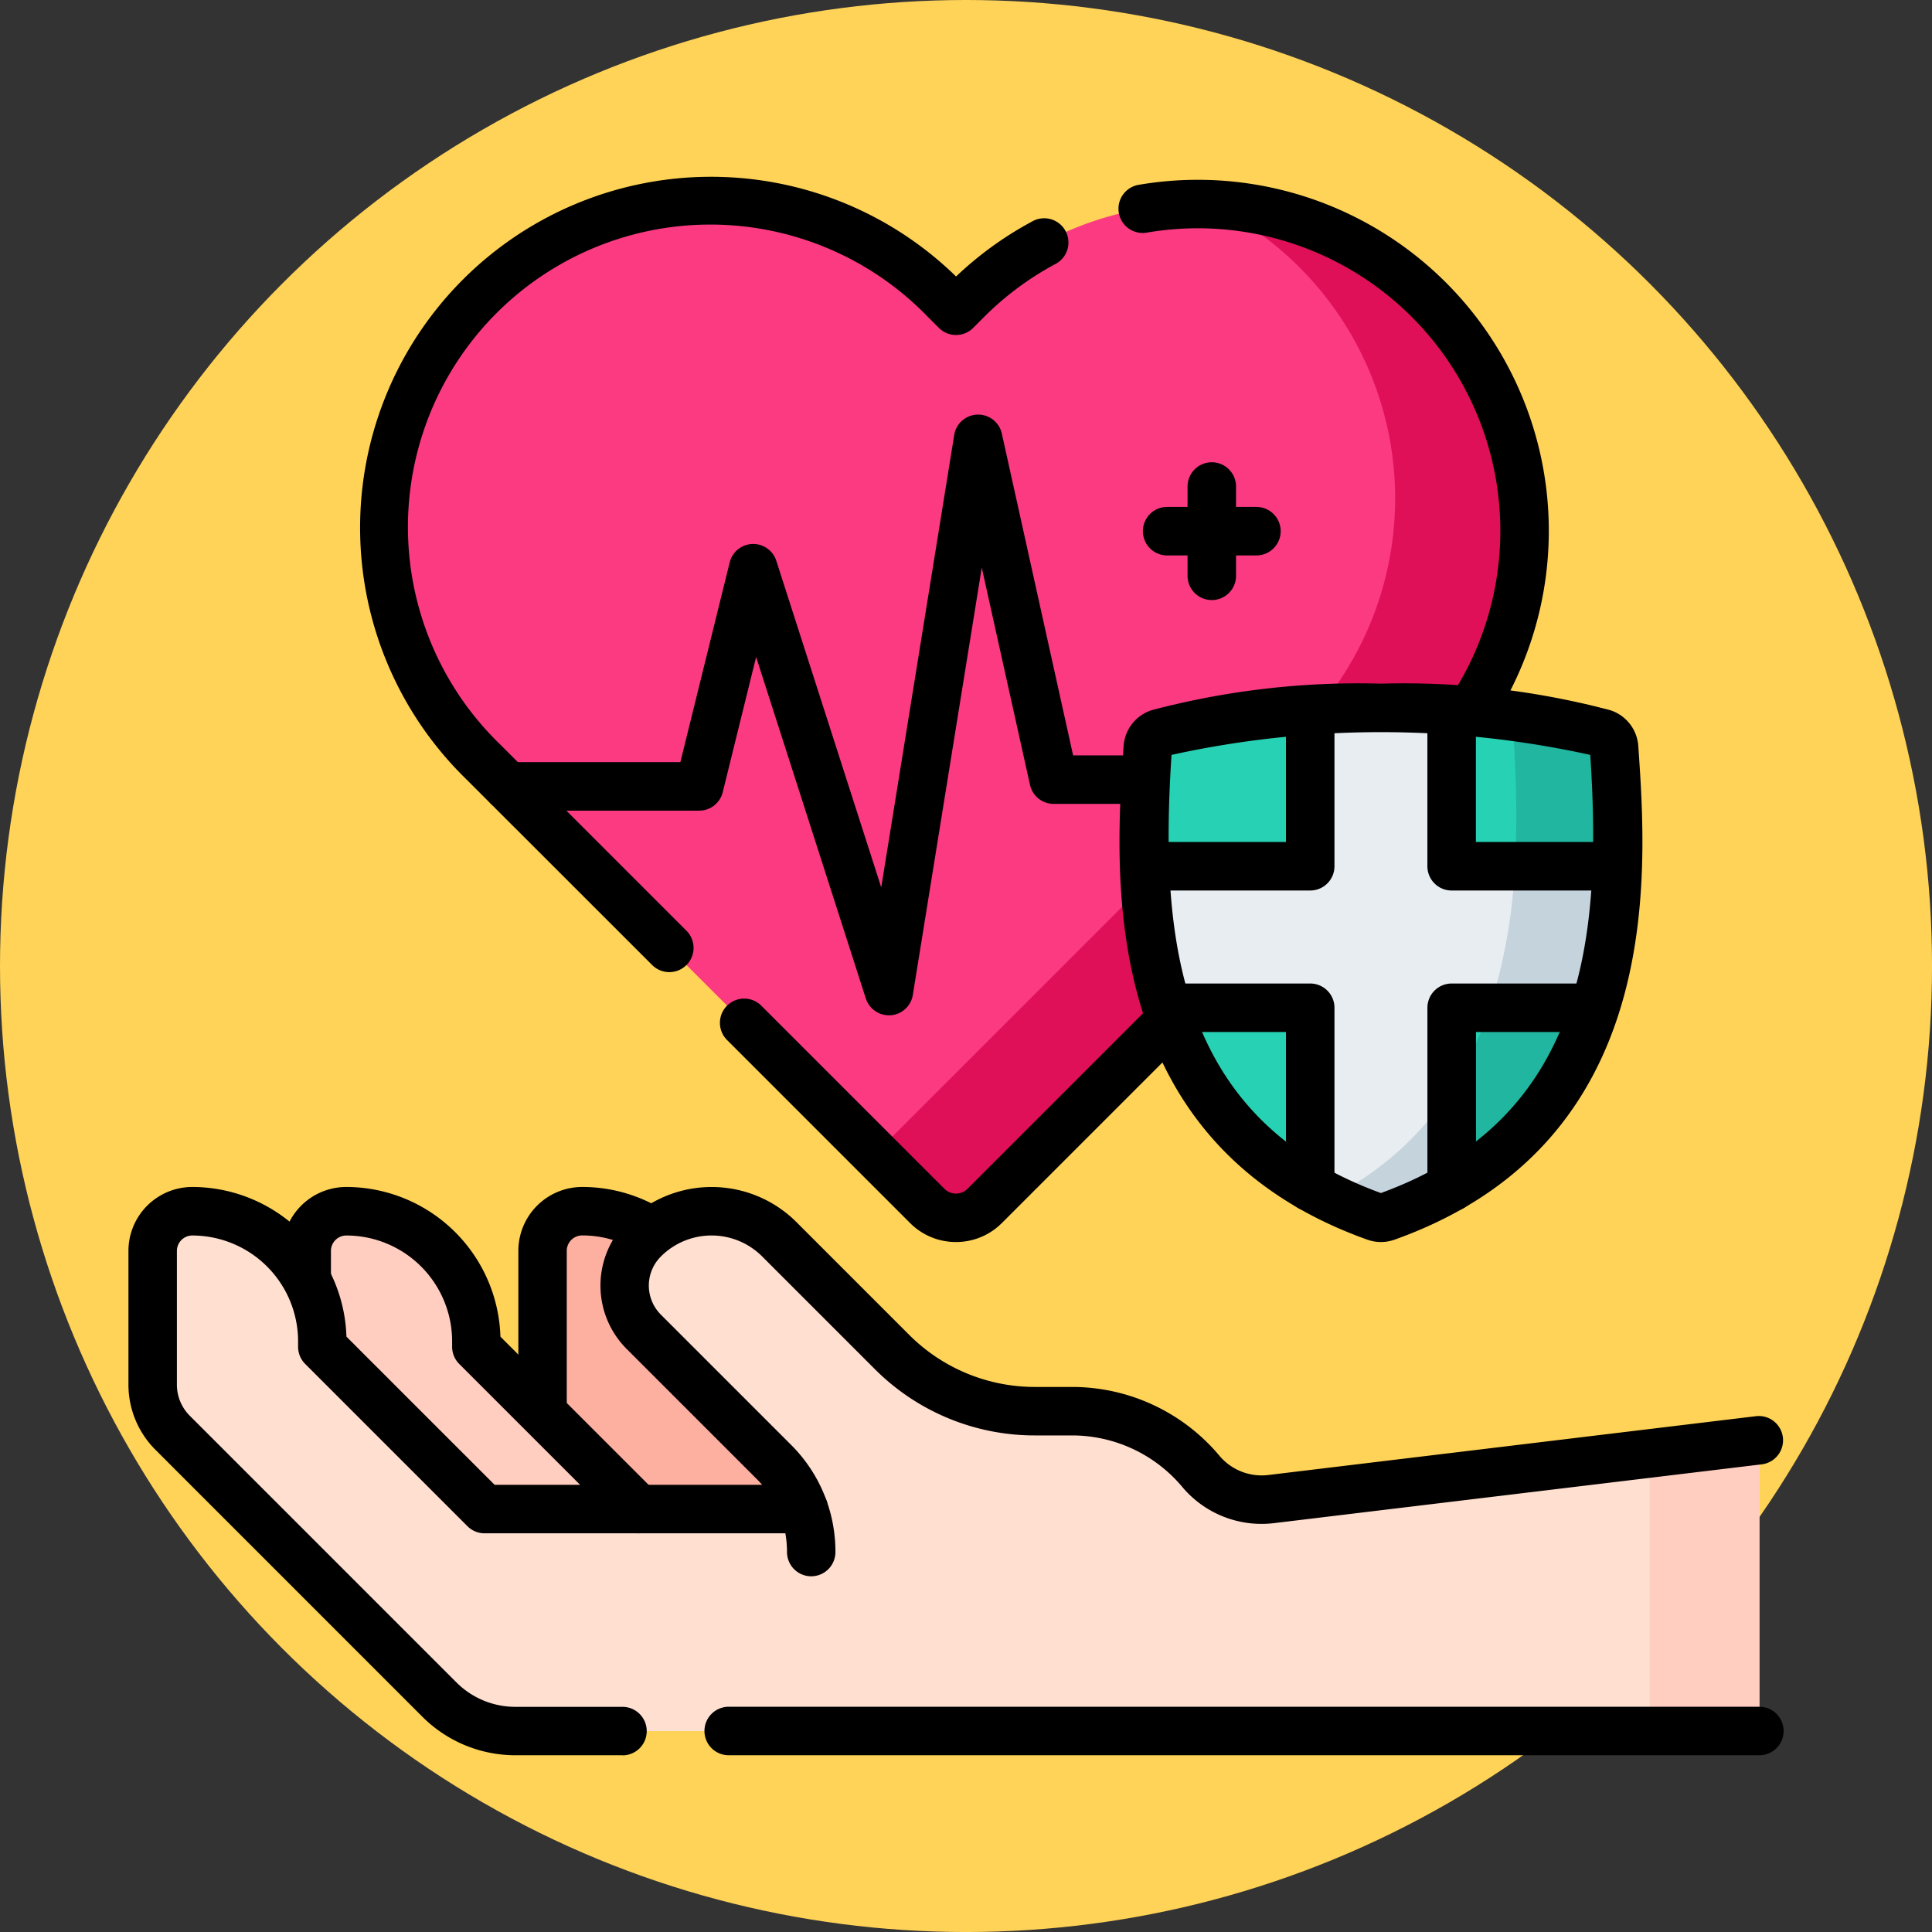 <svg xmlns="http://www.w3.org/2000/svg" width="75.203" height="75.203" viewBox="0 0 75.203 75.203">
  <rect x="0" y="0" width="75.203" height="75.203" fill="#333333" stroke="none"/>
  <g id="Grupo_1071678" data-name="Grupo 1071678" transform="translate(-184 -1136.203)">
    <g id="Grupo_995637" data-name="Grupo 995637" transform="translate(3 633.203)">
      <circle id="Elipse_8159" data-name="Elipse 8159" cx="37.602" cy="37.602" r="37.602" transform="translate(181 503)" fill="#ffd357"/>
    </g>
    <g id="saludable_1_" data-name="saludable (1)" transform="translate(189 1130.862)">
      <g id="Grupo_1071744" data-name="Grupo 1071744" transform="translate(0.944 13.284)">
        <g id="Grupo_1071737" data-name="Grupo 1071737" transform="translate(0 39.204)">
          <g id="Grupo_1071736" data-name="Grupo 1071736" transform="translate(5.996)">
            <g id="Grupo_1071734" data-name="Grupo 1071734" transform="translate(9.181)">
              <path id="Trazado_771300" data-name="Trazado 771300" d="M141.031,342.978H128.112V332.925a1.544,1.544,0,0,1,1.541-1.541,5.062,5.062,0,0,1,5.06,5.062v.214Z" transform="translate(-128.112 -331.384)" fill="#fdb0a0"/>
            </g>
            <g id="Grupo_1071735" data-name="Grupo 1071735">
              <path id="Trazado_771301" data-name="Trazado 771301" d="M68.068,342.978H58.9l-3.749-3.749v-6.3a1.544,1.544,0,0,1,1.541-1.541,5.062,5.062,0,0,1,5.06,5.062v.214Z" transform="translate(-55.149 -331.384)" fill="#ffcec0"/>
            </g>
          </g>
          <path id="Trazado_771302" data-name="Trazado 771302" d="M51.018,342.6A3.091,3.091,0,0,1,48.29,341.5a6.559,6.559,0,0,0-5.013-2.329h-1.42a7.9,7.9,0,0,1-5.588-2.315l-4.376-4.376a3.73,3.73,0,0,0-5.274,0h0a2.547,2.547,0,0,0,0,3.6l5.063,5.063a4.96,4.96,0,0,1,1.162,1.835H20.42L14.1,336.665v-.215a5.061,5.061,0,0,0-5.061-5.061A1.541,1.541,0,0,0,7.5,332.93v5.2a2.662,2.662,0,0,0,.78,1.883l10.376,10.376a4.209,4.209,0,0,0,2.976,1.233H70.04V340.3Z" transform="translate(-7.5 -331.388)" fill="#ffdfd0"/>
          <path id="Trazado_771303" data-name="Trazado 771303" d="M470.577,402.735v10.8h4.269V402.22Z" transform="translate(-412.306 -393.306)" fill="#ffcec0"/>
        </g>
        <g id="Grupo_1071743" data-name="Grupo 1071743" transform="translate(9.139 0)">
          <g id="Grupo_1071738" data-name="Grupo 1071738">
            <path id="Trazado_771304" data-name="Trazado 771304" d="M120.662,23.555h0a12.716,12.716,0,0,0-17.983,0l-.424.424-.424-.424a12.716,12.716,0,0,0-17.983,0h0a12.716,12.716,0,0,0,0,17.983l17.29,17.29a1.579,1.579,0,0,0,2.233,0l17.29-17.291A12.716,12.716,0,0,0,120.662,23.555Z" transform="translate(-80.124 -19.831)" fill="#fb3a82"/>
            <path id="Trazado_771305" data-name="Trazado 771305" d="M252.544,41.618l-17.291,17.29a1.578,1.578,0,0,1-2.232,0l-2.031-2.031,16.517-16.518a12.722,12.722,0,0,0-3.445-20.437,12.715,12.715,0,0,1,8.483,21.7Z" transform="translate(-212.006 -19.911)" fill="#e01058"/>
          </g>
          <g id="Grupo_1071742" data-name="Grupo 1071742" transform="translate(29.458 19.612)">
            <g id="Grupo_1071739" data-name="Grupo 1071739">
              <path id="Trazado_771306" data-name="Trazado 771306" d="M332.515,177.23a.624.624,0,0,0-.44-.554,38.226,38.226,0,0,0-17.271,0,.625.625,0,0,0-.44.554c-.454,6.551-.284,15.007,8.868,18.27a.617.617,0,0,0,.414,0C332.8,192.236,332.969,183.781,332.515,177.23Z" transform="translate(-314.228 -175.687)" fill="#27d1b3"/>
            </g>
            <g id="Grupo_1071740" data-name="Grupo 1071740" transform="translate(7.228 0.274)">
              <path id="Trazado_771307" data-name="Trazado 771307" d="M373.86,197.4a.607.607,0,0,1-.413,0,16.1,16.1,0,0,1-1.776-.752c7.422-3.773,7.539-12.292,7.117-18.4a.64.64,0,0,0-.173-.39,21.552,21.552,0,0,1,3.674.715.622.622,0,0,1,.44.554C383.183,185.682,383.013,194.137,373.86,197.4Z" transform="translate(-371.67 -177.861)" fill="#20b69f"/>
            </g>
            <path id="Trazado_771308" data-name="Trazado 771308" d="M332.77,181.852h-6.439v-6.086c-.831-.049-1.747-.079-2.753-.079s-1.922.03-2.753.079v6.086h-6.439a20.5,20.5,0,0,0,.87,5.506h5.569v6.978a15.553,15.553,0,0,0,2.546,1.164.617.617,0,0,0,.414,0,15.551,15.551,0,0,0,2.546-1.164v-6.978H331.9A20.5,20.5,0,0,0,332.77,181.852Z" transform="translate(-314.367 -175.687)" fill="#e8edf1"/>
            <g id="Grupo_1071741" data-name="Grupo 1071741" transform="translate(7.228 6.165)">
              <path id="Trazado_771309" data-name="Trazado 771309" d="M373.86,298.457a15.556,15.556,0,0,0,2.547-1.164v-3.827a11.934,11.934,0,0,1-4.736,4.24,16.058,16.058,0,0,0,1.776.752A.607.607,0,0,0,373.86,298.457Z" transform="translate(-371.67 -284.809)" fill="#c5d3dd"/>
              <path id="Trazado_771310" data-name="Trazado 771310" d="M426.058,224.679h-3.977a21.52,21.52,0,0,1-.978,5.506h4.085A20.492,20.492,0,0,0,426.058,224.679Z" transform="translate(-414.883 -224.679)" fill="#c5d3dd"/>
            </g>
          </g>
        </g>
      </g>
      <g id="Grupo_1071756" data-name="Grupo 1071756" transform="translate(0 12.341)">
        <g id="Grupo_1071748" data-name="Grupo 1071748" transform="translate(0 39.203)">
          <g id="Grupo_1071747" data-name="Grupo 1071747" transform="translate(5.996)">
            <g id="Grupo_1071745" data-name="Grupo 1071745" transform="translate(9.181)">
              <path id="Trazado_771311" data-name="Trazado 771311" d="M121.556,333.539a.944.944,0,0,1-.944-.944V326.37a2.487,2.487,0,0,1,2.485-2.485,5.988,5.988,0,0,1,3.175.908.944.944,0,0,1-1,1.6,4.1,4.1,0,0,0-2.176-.622.6.6,0,0,0-.6.6V332.6A.944.944,0,0,1,121.556,333.539Z" transform="translate(-120.612 -323.885)"/>
            </g>
            <g id="Grupo_1071746" data-name="Grupo 1071746">
              <path id="Trazado_771312" data-name="Trazado 771312" d="M61.512,337.366a.941.941,0,0,1-.667-.276l-6.317-6.317a.944.944,0,0,1-.276-.667v-.214a4.122,4.122,0,0,0-4.117-4.118.6.6,0,0,0-.6.6v1.014a.944.944,0,0,1-1.888,0V326.37a2.487,2.487,0,0,1,2.485-2.485,6.012,6.012,0,0,1,6,5.826l6.044,6.044a.944.944,0,0,1-.667,1.611Z" transform="translate(-47.649 -323.885)"/>
            </g>
          </g>
          <path id="Trazado_771313" data-name="Trazado 771313" d="M154.21,339.043a.944.944,0,0,1-.944-.944,3.99,3.99,0,0,0-1.176-2.84l-5.063-5.063a3.491,3.491,0,0,1,0-4.937,4.673,4.673,0,0,1,6.609,0l4.376,4.376a6.914,6.914,0,0,0,4.921,2.038h1.42a7.488,7.488,0,0,1,5.734,2.664,2.145,2.145,0,0,0,1.894.766L191,332.809a.944.944,0,0,1,.226,1.874l-19.021,2.293a4.027,4.027,0,0,1-3.563-1.423,5.6,5.6,0,0,0-4.291-1.993h-1.42a8.789,8.789,0,0,1-6.256-2.591l-4.376-4.376a2.786,2.786,0,0,0-3.94,0,1.6,1.6,0,0,0,0,2.268l5.063,5.063a5.865,5.865,0,0,1,1.729,4.174A.944.944,0,0,1,154.21,339.043Z" transform="translate(-127.632 -323.889)"/>
          <path id="Trazado_771314" data-name="Trazado 771314" d="M19.234,346.009H15.075a5.119,5.119,0,0,1-3.644-1.509L1.056,334.124A3.582,3.582,0,0,1,0,331.574v-5.2a2.488,2.488,0,0,1,2.485-2.485,6.012,6.012,0,0,1,6,5.826l5.767,5.767H26.288a.944.944,0,1,1,0,1.888H13.863a.944.944,0,0,1-.667-.276l-6.317-6.317a.944.944,0,0,1-.276-.667v-.215a4.122,4.122,0,0,0-4.117-4.117.6.6,0,0,0-.6.6v5.2a1.707,1.707,0,0,0,.5,1.215l10.376,10.376a3.244,3.244,0,0,0,2.309.956h4.159a.944.944,0,1,1,0,1.888Z" transform="translate(0 -323.889)"/>
          <path id="Línea_1311" data-name="Línea 1311" d="M33.562-5.612H-6.556A.944.944,0,0,1-7.5-6.556.944.944,0,0,1-6.556-7.5H33.562a.944.944,0,0,1,.944.944A.944.944,0,0,1,33.562-5.612Z" transform="translate(29.921 27.732)"/>
        </g>
        <g id="Grupo_1071755" data-name="Grupo 1071755" transform="translate(9.139 0)">
          <g id="Grupo_1071752" data-name="Grupo 1071752">
            <path id="Trazado_771315" data-name="Trazado 771315" d="M125.631,108.331a.944.944,0,0,1-.9-.655l-4.27-13.292-1.3,5.264a.944.944,0,0,1-.916.718H110.8a.944.944,0,1,1,0-1.888h6.712l1.92-7.776a.944.944,0,0,1,1.815-.062l4.084,12.712,2.841-17.611a.944.944,0,0,1,1.853-.054L132.8,98.214h2.767a.944.944,0,1,1,0,1.888h-3.524a.944.944,0,0,1-.921-.739l-1.878-8.456-2.683,16.632a.944.944,0,0,1-.861.791Z" transform="translate(-105.168 -75.811)"/>
            <g id="Grupo_1071751" data-name="Grupo 1071751" transform="translate(30.348 10.994)">
              <g id="Grupo_1071749" data-name="Grupo 1071749" transform="translate(1.738)">
                <path id="Línea_1312" data-name="Línea 1312" d="M-6.556-2.137A.944.944,0,0,1-7.5-3.081V-6.556A.944.944,0,0,1-6.556-7.5a.944.944,0,0,1,.944.944v3.475A.944.944,0,0,1-6.556-2.137Z" transform="translate(7.5 7.5)"/>
              </g>
              <g id="Grupo_1071750" data-name="Grupo 1071750" transform="translate(0 1.738)">
                <path id="Línea_1313" data-name="Línea 1313" d="M-3.081-5.612H-6.556A.944.944,0,0,1-7.5-6.556.944.944,0,0,1-6.556-7.5h3.475a.944.944,0,0,1,.944.944A.944.944,0,0,1-3.081-5.612Z" transform="translate(7.5 7.5)"/>
              </g>
            </g>
            <path id="Trazado_771316" data-name="Trazado 771316" d="M320.331,33.719a.944.944,0,0,1-.8-1.447,11.775,11.775,0,0,0-11.925-17.881.944.944,0,1,1-.312-1.861,13.663,13.663,0,0,1,13.834,20.749A.943.943,0,0,1,320.331,33.719Z" transform="translate(-277.078 -12.341)"/>
            <path id="Trazado_771317" data-name="Trazado 771317" d="M192.2,275.112a2.515,2.515,0,0,1-1.784-.738l-7.123-7.123a.944.944,0,1,1,1.335-1.335l7.123,7.123a.636.636,0,0,0,.9,0l7.1-7.1a.944.944,0,0,1,1.335,1.335l-7.1,7.1A2.515,2.515,0,0,1,192.2,275.112Z" transform="translate(-169.129 -233.766)"/>
            <path id="Trazado_771318" data-name="Trazado 771318" d="M84.538,43.218a.941.941,0,0,1-.667-.276L76.625,35.7A13.66,13.66,0,0,1,95.7,16.14,13.655,13.655,0,0,1,98.659,14a.944.944,0,1,1,.892,1.663,11.781,11.781,0,0,0-2.761,2.054l-.424.424a.944.944,0,0,1-1.335,0l-.424-.424A11.772,11.772,0,1,0,77.96,34.361l7.246,7.246a.944.944,0,0,1-.667,1.611Z" transform="translate(-72.624 -12.378)"/>
          </g>
          <g id="Grupo_1071754" data-name="Grupo 1071754" transform="translate(29.436 19.611)">
            <path id="Trazado_771319" data-name="Trazado 771319" d="M402.753,269.8a.944.944,0,0,1-.944-.944v-6.978a.944.944,0,0,1,.944-.944h5.569a.944.944,0,1,1,0,1.888H403.7v6.034A.944.944,0,0,1,402.753,269.8Z" transform="translate(-389.822 -249.262)"/>
            <path id="Trazado_771320" data-name="Trazado 771320" d="M320.313,269.8a.944.944,0,0,1-.944-.944v-6.034h-4.625a.944.944,0,0,1,0-1.888h5.569a.944.944,0,0,1,.944.944v6.978A.944.944,0,0,1,320.313,269.8Z" transform="translate(-312.888 -249.262)"/>
            <path id="Trazado_771321" data-name="Trazado 771321" d="M314.271,176.788h-6.439a.944.944,0,1,1,0-1.888h5.495v-5.142a.944.944,0,0,1,1.888,0v6.086A.944.944,0,0,1,314.271,176.788Z" transform="translate(-306.846 -168.736)"/>
            <path id="Trazado_771322" data-name="Trazado 771322" d="M409.191,176.788h-6.439a.944.944,0,0,1-.944-.944v-6.086a.944.944,0,1,1,1.888,0V174.9h5.495a.944.944,0,1,1,0,1.888Z" transform="translate(-389.822 -168.736)"/>
            <g id="Grupo_1071753" data-name="Grupo 1071753">
              <path id="Trazado_771323" data-name="Trazado 771323" d="M316.73,168.187a31.482,31.482,0,0,1,8.911,1.029,1.577,1.577,0,0,1,1.106,1.392c.348,5.017,1.071,15.458-9.493,19.224a1.568,1.568,0,0,1-1.047,0c-10.564-3.767-9.841-14.207-9.493-19.224a1.577,1.577,0,0,1,1.106-1.392A31.482,31.482,0,0,1,316.73,168.187Zm8.149,2.773a37.956,37.956,0,0,0-16.3,0c-.474,7.176.235,14.171,8.149,17.055C324.643,185.131,325.352,178.136,324.878,170.96Z" transform="translate(-306.552 -168.187)"/>
            </g>
          </g>
        </g>
      </g>
    </g>
  </g>
</svg>
